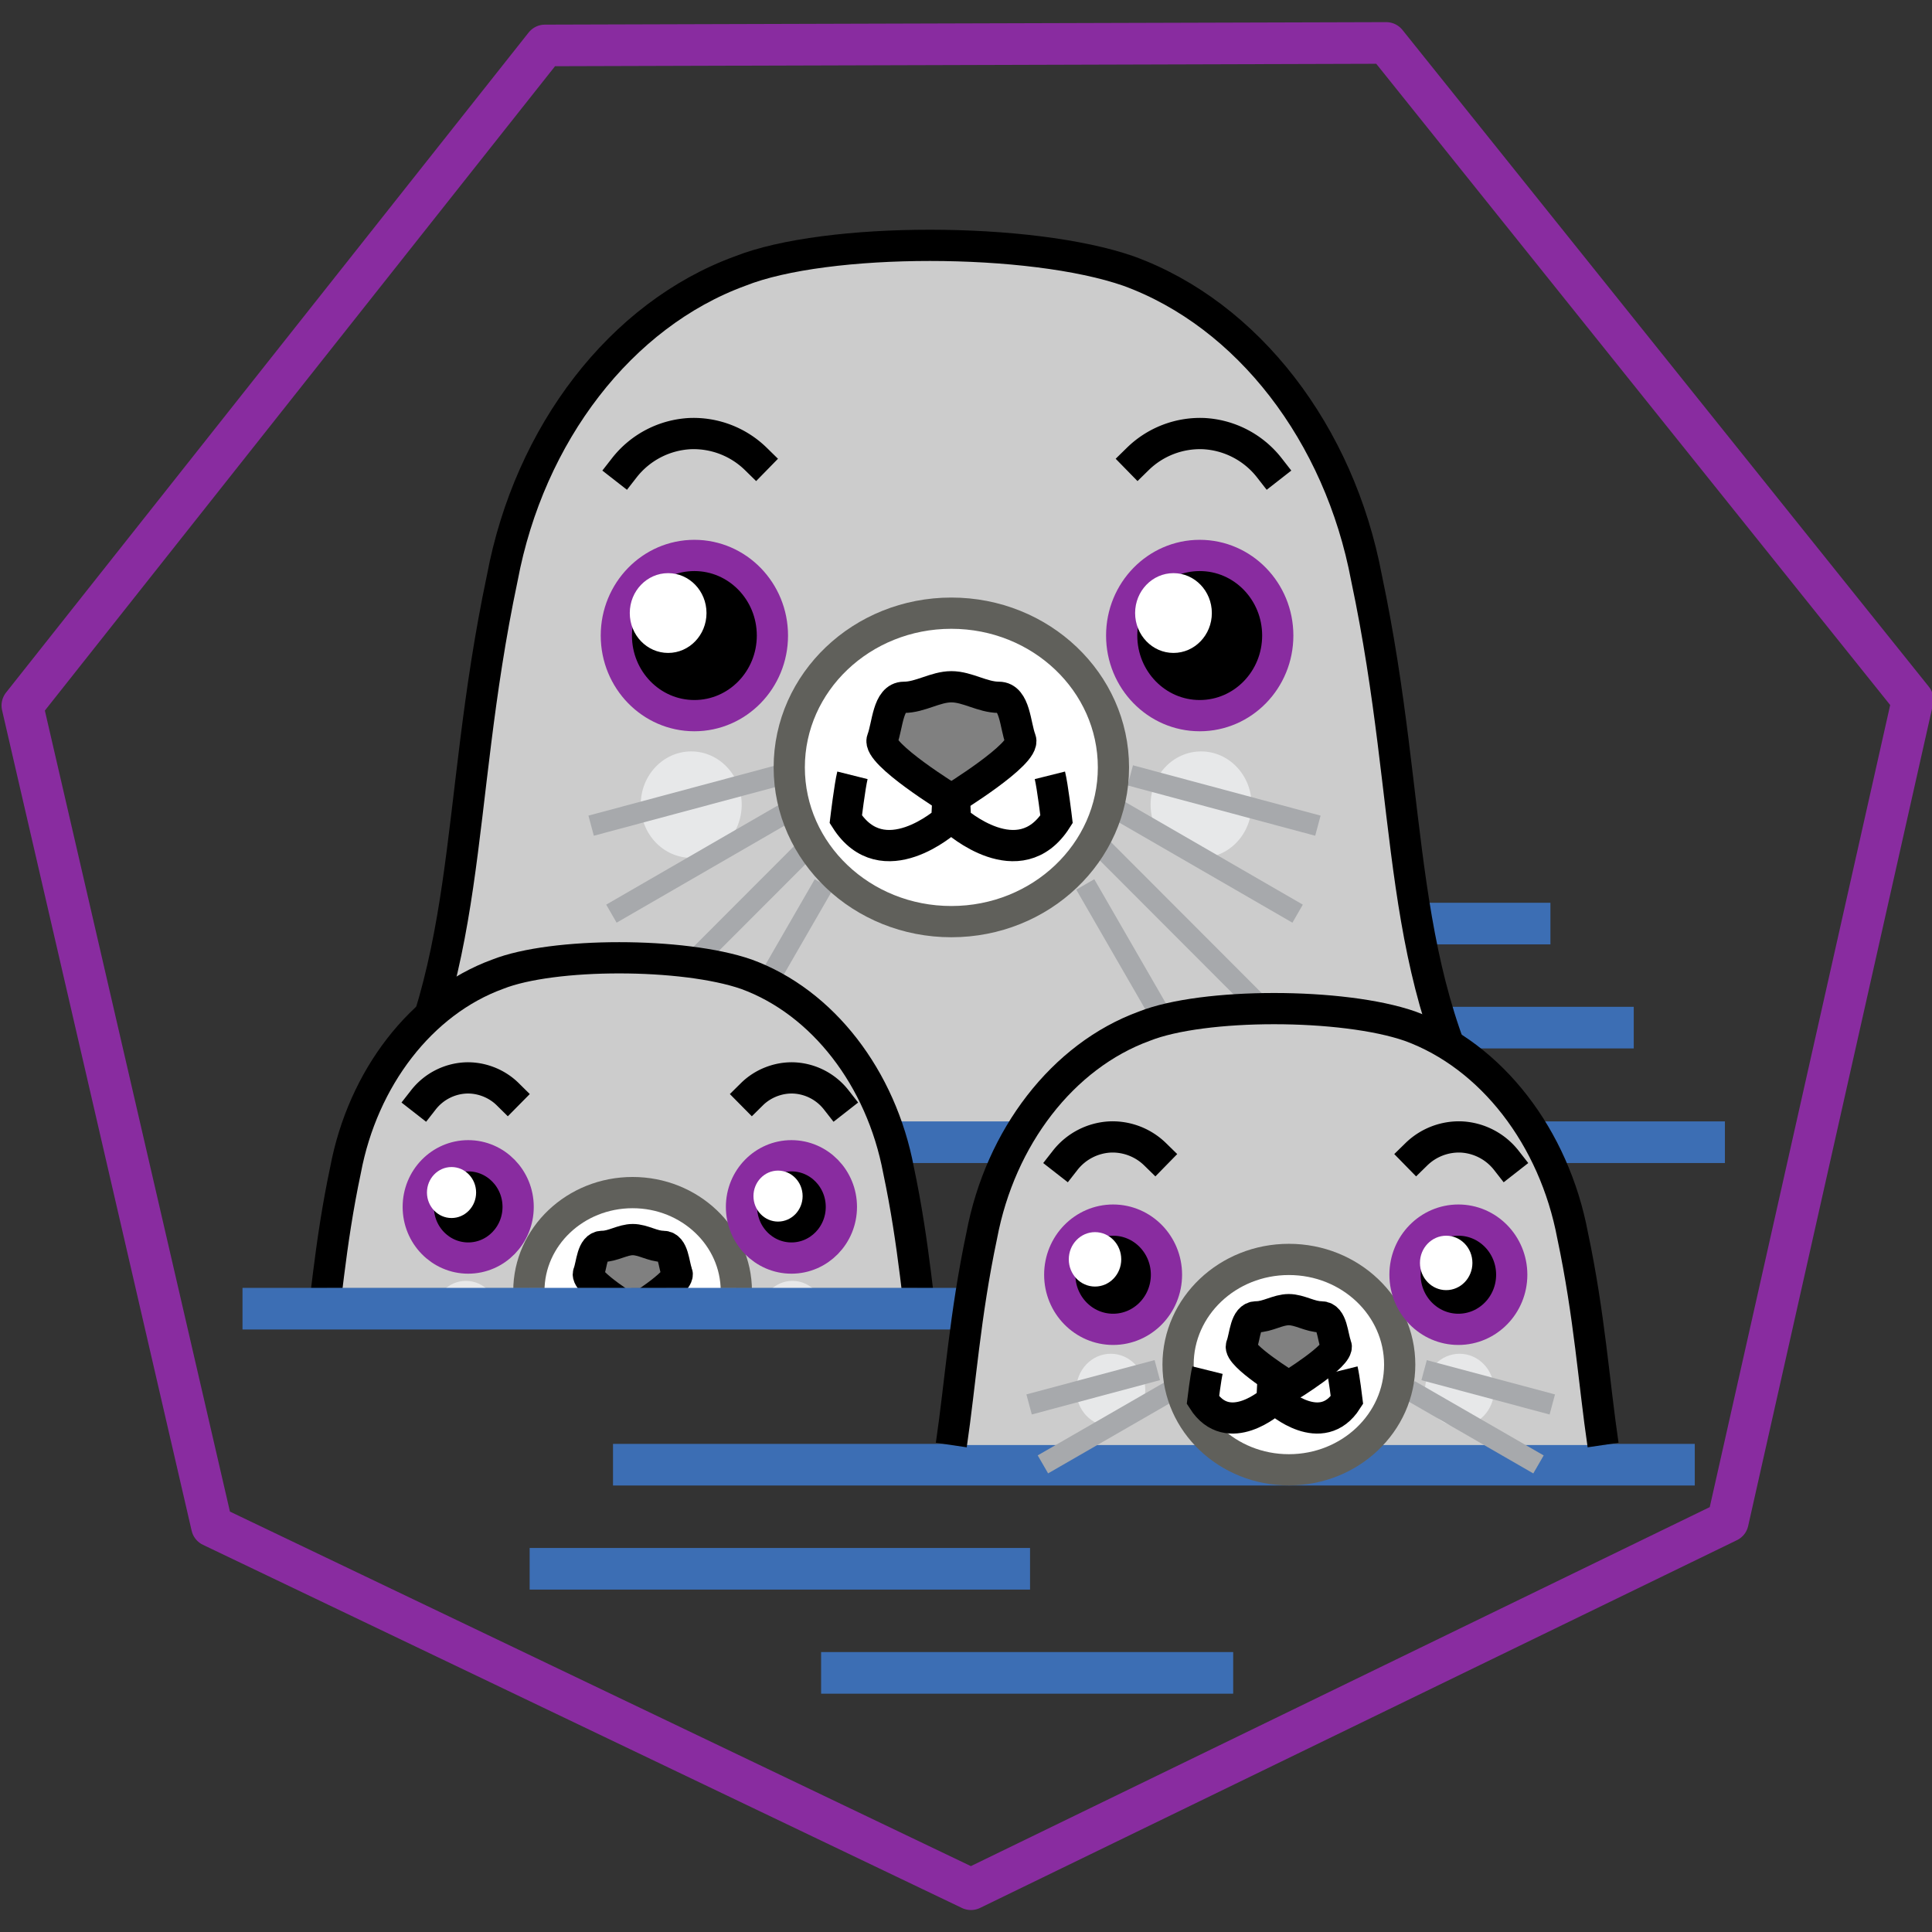 <svg xmlns="http://www.w3.org/2000/svg" viewBox="0 0 48 48"><rect x="0" y="0" width="48" height="48" fill="#333333" stroke="none"/><defs><clipPath id="a"><path fill="#e7e8e9" stroke="#a7a9ac" stroke-dashoffset="6" stroke-linecap="square" stroke-width=".529" d="M934.66-1.484h26.194v12.832H934.66z"/></clipPath></defs><path fill="none" stroke="#3c6eb4" stroke-width="1.034" d="M26.088 22.946H38.52M28.16 25.531H40.59"/><g stroke-width=".869" transform="matrix(1.124 0 0 1.125 -1056.573 24.611)"><path fill="#ccc" fill-rule="evenodd" stroke="#000" stroke-width=".69" d="M973.1 3.398c-2.308-3.742-1.791-7.352-2.883-12.51-.599-3.185-2.621-5.815-5.254-6.777-2.172-.758-6.683-.76-8.595 0-2.632.962-4.655 3.592-5.254 6.777-1.091 5.158-.574 8.768-2.883 12.51"/><ellipse cx="966.56" cy="-4.107" fill="#e7e8e9" rx="1.116" ry="1.175"/><ellipse cx="955.29" cy="-4.107" fill="#e7e8e9" rx="1.116" ry="1.175"/><g fill="none" stroke="#a7a9ac" stroke-width=".518"><path stroke-width=".46" d="m957.225-4.753-4.147 1.111M957.696-4.107l-4.17 2.408M958.042-3.344l-4.228 4.23M958.22-2.345l-2.161 3.743"/></g><g fill="none" stroke="#a7a9ac" stroke-width=".518"><path stroke-width=".46" d="m964.995-4.753 4.147 1.111M964.524-4.107l4.17 2.408M964.178-3.344l4.228 4.23M964-2.345l2.161 3.743"/></g><g stroke-linecap="square" stroke-width=".69"><ellipse cx="961.04" cy="-4.929" fill="#fff" stroke="#60605b" stroke-dashoffset="6" rx="3.583" ry="3.406"/><ellipse cx="-966.53" cy="-7.841" stroke="#892ca0" rx="1.725" ry="1.769" transform="scale(-1 1)"/><path fill="none" stroke="#000" d="M968.07-11.544a1.973 1.973 0 0 0-1.458-.757 1.97 1.97 0 0 0-1.452.561"/></g><g fill="none" stroke="#000" stroke-width=".777"><path stroke-width=".69" d="m961.045-5.517.088 1.762s1.41 1.263 2.232-.029c0 0-.088-.734-.147-.97M961.027-5.517l-.088 1.762s-1.41 1.263-2.232-.029c0 0 .088-.734.147-.97"/></g><path fill="gray" stroke="#000" stroke-linecap="square" stroke-width=".69" d="M962.57-5.544c-.12-.31-.12-.933-.48-.933-.361 0-.694-.233-1.049-.233-.354 0-.688.233-1.048.233-.36 0-.36.622-.48.933-.121.311 1.528 1.322 1.528 1.322s1.65-1.01 1.529-1.322z"/><ellipse cx="955.36" cy="-7.841" stroke="#892ca0" stroke-linecap="square" stroke-width=".69" rx="1.725" ry="1.769"/><ellipse cx="954.78" cy="-8.338" fill="#fff" rx=".848" ry=".881"/><path fill="none" stroke="#000" stroke-linecap="square" stroke-width=".69" d="M953.81-11.544a1.973 1.973 0 0 1 1.458-.757 1.97 1.97 0 0 1 1.452.561"/><ellipse cx="965.95" cy="-8.338" fill="#fff" rx=".848" ry=".881"/></g><path fill="none" stroke="#3c6eb4" stroke-width="1.034" d="M10.677 28.378h32.178"/><g stroke-width="1.204" clip-path="url(#a)" transform="matrix(.812 0 0 .812 -755.123 22.791)"><path fill="#ccc" fill-rule="evenodd" stroke="#000" stroke-width=".956" d="M958.32 13.737c-.262-1.782-.39-3.72-.873-6.002-.53-2.817-2.322-5.143-4.654-5.994-1.924-.67-5.92-.672-7.613 0-2.332.851-4.124 3.177-4.654 5.994-.484 2.281-.611 4.22-.873 6.002"/><ellipse cx="954.2" cy="12.162" fill="#e7e8e9" rx=".988" ry="1.039"/><ellipse cx="944.21" cy="12.162" fill="#e7e8e9" rx=".988" ry="1.039"/><g fill="none" stroke="#a7a9ac" stroke-width=".811"><path d="m956.42-5.981-4.67 1.251M956.95-5.254l-4.697 2.712M957.34-4.394 952.577.37M957.54-3.27 955.106.947" transform="matrix(.787 0 0 .785 193.69 16.288)"/></g><g fill="none" stroke="#a7a9ac" stroke-width=".811"><path d="m956.42-5.981-4.67 1.251M956.95-5.254l-4.697 2.712M957.34-4.394 952.577.37M957.54-3.27 955.106.947" transform="matrix(-.787 0 0 .785 1705 16.288)"/></g><g stroke-linecap="square" stroke-width=".956"><ellipse cx="949.31" cy="11.435" fill="#fff" stroke="#60605b" stroke-dashoffset="6" rx="3.174" ry="3.013"/><ellipse cx="-954.17" cy="8.86" stroke="#892ca0" rx="1.528" ry="1.565" transform="scale(-1 1)"/><path fill="none" stroke="#000" d="M955.54 5.584a1.75 1.75 0 0 0-1.292-.67c-.472-.02-.95.165-1.286.497"/></g><g fill="none" stroke="#000" stroke-width="1.216"><path d="m962.31-5.783.1 1.984s1.587 1.422 2.513-.033c0 0-.1-.826-.166-1.091M962.29-5.783l-.1 1.984s-1.587 1.422-2.513-.033c0 0 .1-.826.166-1.091" transform="matrix(.787 0 0 .785 192.44 15.457)"/></g><path fill="gray" stroke="#000" stroke-linecap="square" stroke-width=".956" d="M950.67 10.892c-.106-.275-.106-.825-.426-.825s-.614-.207-.928-.207-.61.207-.929.207c-.32 0-.32.55-.426.825-.106.275 1.355 1.17 1.355 1.17s1.46-.895 1.354-1.17z"/><ellipse cx="944.28" cy="8.86" stroke="#892ca0" stroke-linecap="square" stroke-width=".956" rx="1.528" ry="1.565"/><ellipse cx="943.77" cy="8.42" fill="#fff" rx=".752" ry=".78"/><path fill="none" stroke="#000" stroke-linecap="square" stroke-width=".956" d="M942.91 5.584a1.75 1.75 0 0 1 1.292-.67c.472-.02.95.165 1.286.497"/><ellipse cx="953.76" cy="8.529" fill="#fff" rx=".752" ry=".78"/></g><g fill="none" stroke-width="1.058"><path stroke="#892ca0" stroke-linecap="round" stroke-linejoin="round" stroke-width="1.034" d="M24.123 46.937 5.265 37.914.555 17.528 13.539 1.129l20.901-.062 13.08 16.32L42.928 37.8z"/><path stroke="#3c6eb4" stroke-width="1.034" d="M6.025 32.514h19.38M15.23 36.39h26.876"/></g><g transform="translate(-915.16 25.046) scale(.977)"><path fill="#ccc" fill-rule="evenodd" stroke="#000" stroke-width=".794" d="M977.47 11.111c-.233-1.582-.346-3.304-.775-5.329-.471-2.501-2.062-4.566-4.132-5.322-1.708-.595-5.256-.597-6.76 0-2.07.756-3.661 2.82-4.133 5.322-.429 2.025-.542 3.747-.775 5.329"/><ellipse cx="973.82" cy="9.712" fill="#e7e8e9" rx=".878" ry=".922"/><ellipse cx="964.95" cy="9.712" fill="#e7e8e9" rx=".878" ry=".922"/><g fill="none" stroke="#a7a9ac" stroke-width=".758"><path d="m955.75-3.96-4.67 1.252M956.28-3.232l-4.697 2.711" transform="matrix(.698 0 0 .697 299.02 11.966)"/></g><g fill="none" stroke="#a7a9ac" stroke-width=".758"><path d="m956.42-5.981-4.67 1.251M956.95-5.254l-4.697 2.712" transform="matrix(-.698 0 0 .697 1640.5 13.376)"/></g><g stroke-linecap="square" stroke-width=".794"><ellipse cx="969.48" cy="9.066" fill="#fff" stroke="#60605b" stroke-dashoffset="6" rx="2.818" ry="2.675"/><ellipse cx="-973.79" cy="6.78" stroke="#892ca0" rx="1.357" ry="1.389" transform="scale(-1 1)"/><path fill="none" stroke="#000" d="M975.01 3.872a1.553 1.553 0 0 0-1.147-.595 1.55 1.55 0 0 0-1.142.441"/></g><g fill="none" stroke="#000" stroke-width="1.137"><path d="m962.31-5.783.1 1.984s1.587 1.422 2.513-.033c0 0-.1-.826-.166-1.091M962.29-5.783l-.1 1.984s-1.587 1.422-2.513-.033c0 0 .1-.826.166-1.091" transform="matrix(.698 0 0 .697 297.44 12.638)"/></g><path fill="gray" stroke="#000" stroke-linecap="square" stroke-width=".794" d="M970.68 8.584c-.095-.244-.095-.733-.378-.733-.284 0-.546-.183-.825-.183-.278 0-.54.183-.824.183-.284 0-.284.489-.378.733-.095.244 1.202 1.038 1.202 1.038s1.297-.794 1.203-1.038z"/><ellipse cx="965.01" cy="6.78" stroke="#892ca0" stroke-linecap="square" stroke-width=".794" rx="1.357" ry="1.389"/><ellipse cx="964.55" cy="6.389" fill="#fff" rx=".667" ry=".692"/><path fill="none" stroke="#000" stroke-linecap="square" stroke-width=".794" d="M963.79 3.872a1.553 1.553 0 0 1 1.147-.595 1.55 1.55 0 0 1 1.142.441"/><ellipse cx="973.48" cy="6.48" fill="#fff" rx=".667" ry=".692"/></g><path fill="none" stroke="#3c6eb4" stroke-width="1.034" d="M13.159 38.976h12.432M20.4 41.562h10.238"/></svg>
